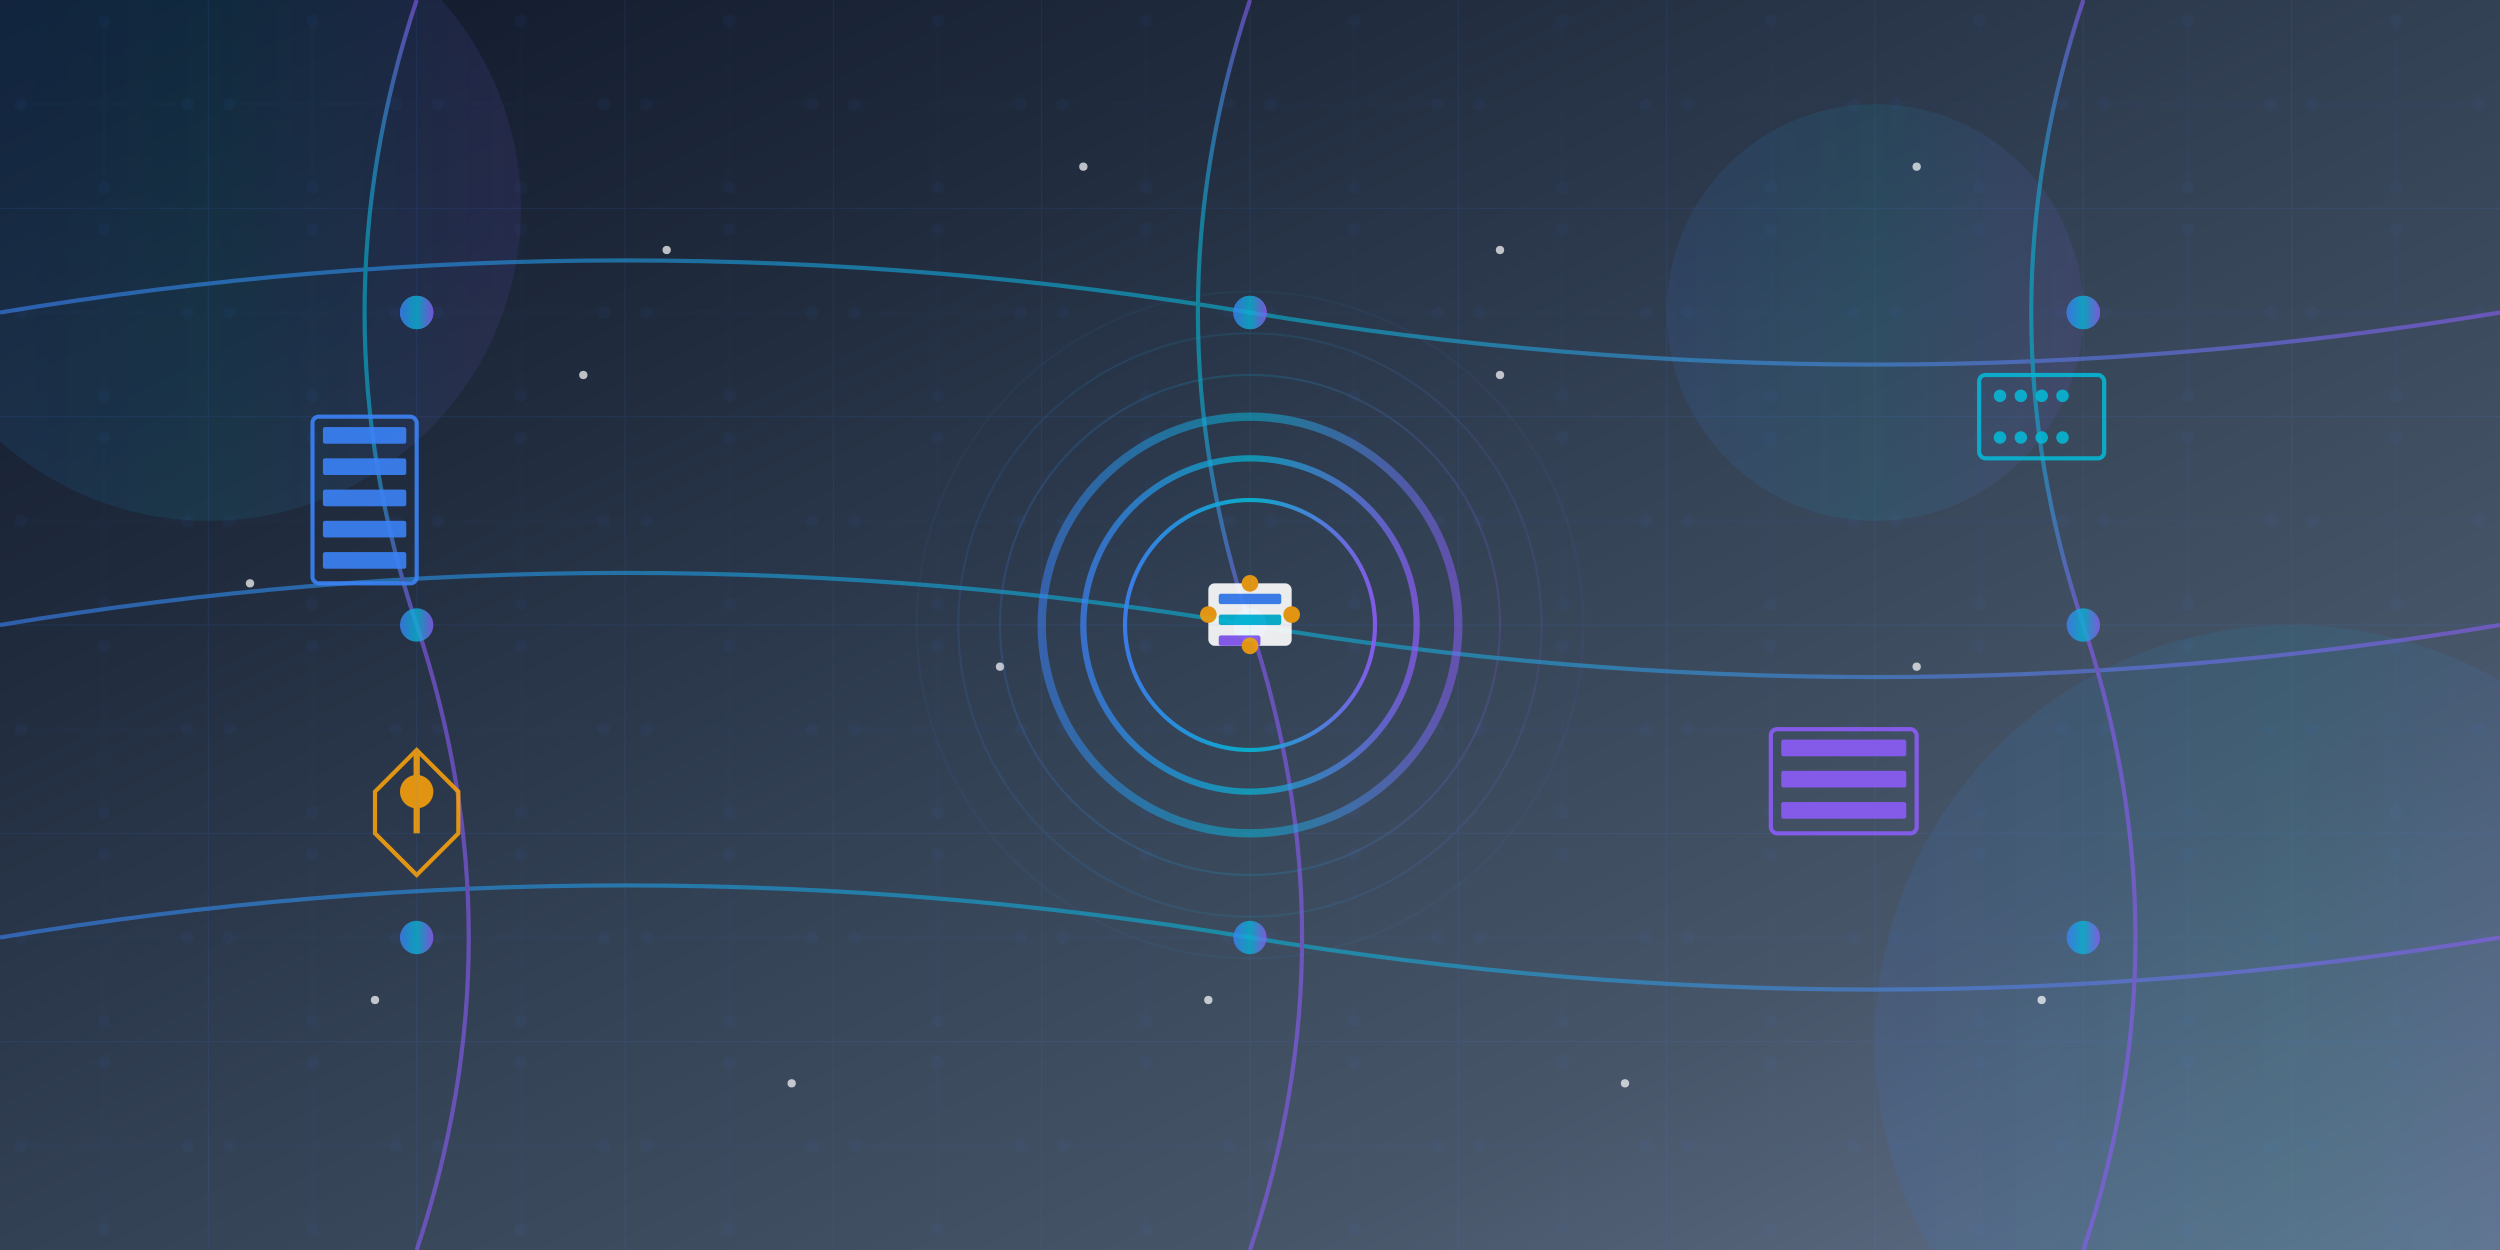 <svg width="1200" height="600" viewBox="0 0 1200 600" xmlns="http://www.w3.org/2000/svg">
  <!-- Definitions -->
  <defs>
    <!-- Main gradient -->
    <linearGradient id="mainGradient" x1="0%" y1="0%" x2="100%" y2="100%">
      <stop offset="0%" style="stop-color:#0f172a;stop-opacity:1" />
      <stop offset="25%" style="stop-color:#1e293b;stop-opacity:1" />
      <stop offset="50%" style="stop-color:#334155;stop-opacity:1" />
      <stop offset="75%" style="stop-color:#475569;stop-opacity:1" />
      <stop offset="100%" style="stop-color:#64748b;stop-opacity:1" />
    </linearGradient>
    
    <!-- Accent gradient -->
    <linearGradient id="accentGradient" x1="0%" y1="0%" x2="100%" y2="0%">
      <stop offset="0%" style="stop-color:#3b82f6;stop-opacity:1" />
      <stop offset="50%" style="stop-color:#06b6d4;stop-opacity:1" />
      <stop offset="100%" style="stop-color:#8b5cf6;stop-opacity:1" />
    </linearGradient>
    
    <!-- Glow filter -->
    <filter id="glow" x="-50%" y="-50%" width="200%" height="200%">
      <feGaussianBlur stdDeviation="4" result="coloredBlur"/>
      <feMerge> 
        <feMergeNode in="coloredBlur"/>
        <feMergeNode in="SourceGraphic"/>
      </feMerge>
    </filter>
    
    <!-- Circuit pattern -->
    <pattern id="circuitPattern" x="0" y="0" width="100" height="100" patternUnits="userSpaceOnUse">
      <rect width="100" height="100" fill="none"/>
      <path d="M 10 50 L 90 50 M 50 10 L 50 90" stroke="#3b82f6" stroke-width="1" opacity="0.3"/>
      <circle cx="10" cy="50" r="3" fill="#3b82f6" opacity="0.5"/>
      <circle cx="90" cy="50" r="3" fill="#3b82f6" opacity="0.5"/>
      <circle cx="50" cy="10" r="3" fill="#3b82f6" opacity="0.5"/>
      <circle cx="50" cy="90" r="3" fill="#3b82f6" opacity="0.5"/>
    </pattern>
  </defs>
  
  <!-- Background -->
  <rect width="1200" height="600" fill="url(#mainGradient)"/>
  
  <!-- Circuit pattern overlay -->
  <rect width="1200" height="600" fill="url(#circuitPattern)" opacity="0.1"/>
  
  <!-- Large geometric shapes -->
  <g opacity="0.1">
    <circle cx="100" cy="100" r="150" fill="url(#accentGradient)"/>
    <circle cx="1100" cy="500" r="200" fill="url(#accentGradient)"/>
    <circle cx="900" cy="150" r="100" fill="url(#accentGradient)"/>
  </g>
  
  <!-- Data flow lines -->
  <g stroke="url(#accentGradient)" stroke-width="2" opacity="0.6" filter="url(#glow)">
    <!-- Horizontal flows -->
    <path d="M 0 150 Q 300 100 600 150 T 1200 150" fill="none"/>
    <path d="M 0 300 Q 300 250 600 300 T 1200 300" fill="none"/>
    <path d="M 0 450 Q 300 400 600 450 T 1200 450" fill="none"/>
    
    <!-- Vertical flows -->
    <path d="M 200 0 Q 150 150 200 300 T 200 600" fill="none"/>
    <path d="M 600 0 Q 550 150 600 300 T 600 600" fill="none"/>
    <path d="M 1000 0 Q 950 150 1000 300 T 1000 600" fill="none"/>
  </g>
  
  <!-- Connection nodes -->
  <g fill="url(#accentGradient)" opacity="0.8" filter="url(#glow)">
    <circle cx="200" cy="150" r="8"/>
    <circle cx="600" cy="150" r="8"/>
    <circle cx="1000" cy="150" r="8"/>
    
    <circle cx="200" cy="300" r="8"/>
    <circle cx="600" cy="300" r="8"/>
    <circle cx="1000" cy="300" r="8"/>
    
    <circle cx="200" cy="450" r="8"/>
    <circle cx="600" cy="450" r="8"/>
    <circle cx="1000" cy="450" r="8"/>
    
    <circle cx="200" cy="150" r="8"/>
    <circle cx="600" cy="150" r="8"/>
    <circle cx="1000" cy="150" r="8"/>
  </g>
  
  <!-- Floating tech icons -->
  <g fill="#ffffff" opacity="0.9">
    <!-- Server rack -->
    <rect x="150" y="200" width="50" height="80" rx="3" fill="none" stroke="#3b82f6" stroke-width="2"/>
    <rect x="155" y="205" width="40" height="8" rx="1" fill="#3b82f6"/>
    <rect x="155" y="220" width="40" height="8" rx="1" fill="#3b82f6"/>
    <rect x="155" y="235" width="40" height="8" rx="1" fill="#3b82f6"/>
    <rect x="155" y="250" width="40" height="8" rx="1" fill="#3b82f6"/>
    <rect x="155" y="265" width="40" height="8" rx="1" fill="#3b82f6"/>
    
    <!-- Network switch -->
    <rect x="950" y="180" width="60" height="40" rx="3" fill="none" stroke="#06b6d4" stroke-width="2"/>
    <circle cx="960" cy="190" r="3" fill="#06b6d4"/>
    <circle cx="970" cy="190" r="3" fill="#06b6d4"/>
    <circle cx="980" cy="190" r="3" fill="#06b6d4"/>
    <circle cx="990" cy="190" r="3" fill="#06b6d4"/>
    <circle cx="960" cy="210" r="3" fill="#06b6d4"/>
    <circle cx="970" cy="210" r="3" fill="#06b6d4"/>
    <circle cx="980" cy="210" r="3" fill="#06b6d4"/>
    <circle cx="990" cy="210" r="3" fill="#06b6d4"/>
    
    <!-- Data center -->
    <rect x="850" y="350" width="70" height="50" rx="3" fill="none" stroke="#8b5cf6" stroke-width="2"/>
    <rect x="855" y="355" width="60" height="8" rx="1" fill="#8b5cf6"/>
    <rect x="855" y="370" width="60" height="8" rx="1" fill="#8b5cf6"/>
    <rect x="855" y="385" width="60" height="8" rx="1" fill="#8b5cf6"/>
    
    <!-- Security shield -->
    <path d="M 180 380 L 200 360 L 220 380 L 220 400 L 200 420 L 180 400 Z" fill="none" stroke="#f59e0b" stroke-width="2"/>
    <path d="M 200 360 L 200 400" stroke="#f59e0b" stroke-width="3" fill="none"/>
    <circle cx="200" cy="380" r="8" fill="#f59e0b"/>
  </g>
  
  <!-- Central hub -->
  <g opacity="0.9">
    <!-- Main circle -->
    <circle cx="600" cy="300" r="100" fill="none" stroke="url(#accentGradient)" stroke-width="4" opacity="0.6"/>
    <circle cx="600" cy="300" r="80" fill="none" stroke="url(#accentGradient)" stroke-width="3" opacity="0.8"/>
    <circle cx="600" cy="300" r="60" fill="none" stroke="url(#accentGradient)" stroke-width="2" opacity="1"/>
    
    <!-- Central icon -->
    <g fill="#ffffff">
      <!-- Computer/server icon -->
      <rect x="580" y="280" width="40" height="30" rx="3"/>
      <rect x="585" y="285" width="30" height="5" rx="1" fill="#3b82f6"/>
      <rect x="585" y="295" width="30" height="5" rx="1" fill="#06b6d4"/>
      <rect x="585" y="305" width="20" height="5" rx="1" fill="#8b5cf6"/>
      
      <!-- Connection points -->
      <circle cx="600" cy="280" r="4" fill="#f59e0b"/>
      <circle cx="600" cy="310" r="4" fill="#f59e0b"/>
      <circle cx="580" cy="295" r="4" fill="#f59e0b"/>
      <circle cx="620" cy="295" r="4" fill="#f59e0b"/>
    </g>
    
    <!-- Radiating lines -->
    <g stroke="url(#accentGradient)" stroke-width="2" opacity="0.6">
      <line x1="600" y1="200" x2="600" y2="240"/>
      <line x1="600" y1="360" x2="600" y2="400"/>
      <line x1="520" y1="300" x2="560" y2="300"/>
      <line x1="640" y1="300" x2="680" y2="300"/>
    </g>
  </g>
  
  <!-- Floating data particles -->
  <g fill="#ffffff" opacity="0.7">
    <circle cx="120" cy="280" r="2"/>
    <circle cx="280" cy="180" r="2"/>
    <circle cx="480" cy="320" r="2"/>
    <circle cx="720" cy="180" r="2"/>
    <circle cx="920" cy="320" r="2"/>
    <circle cx="180" cy="480" r="2"/>
    <circle cx="380" cy="520" r="2"/>
    <circle cx="580" cy="480" r="2"/>
    <circle cx="780" cy="520" r="2"/>
    <circle cx="980" cy="480" r="2"/>
    <circle cx="320" cy="120" r="2"/>
    <circle cx="520" cy="80" r="2"/>
    <circle cx="720" cy="120" r="2"/>
    <circle cx="920" cy="80" r="2"/>
  </g>
  
  <!-- Subtle grid -->
  <g stroke="#3b82f6" stroke-width="0.5" opacity="0.1">
    <line x1="0" y1="100" x2="1200" y2="100"/>
    <line x1="0" y1="200" x2="1200" y2="200"/>
    <line x1="0" y1="300" x2="1200" y2="300"/>
    <line x1="0" y1="400" x2="1200" y2="400"/>
    <line x1="0" y1="500" x2="1200" y2="500"/>
    
    <line x1="100" y1="0" x2="100" y2="600"/>
    <line x1="200" y1="0" x2="200" y2="600"/>
    <line x1="300" y1="0" x2="300" y2="600"/>
    <line x1="400" y1="0" x2="400" y2="600"/>
    <line x1="500" y1="0" x2="500" y2="600"/>
    <line x1="600" y1="0" x2="600" y2="600"/>
    <line x1="700" y1="0" x2="700" y2="600"/>
    <line x1="800" y1="0" x2="800" y2="600"/>
    <line x1="900" y1="0" x2="900" y2="600"/>
    <line x1="1000" y1="0" x2="1000" y2="600"/>
    <line x1="1100" y1="0" x2="1100" y2="600"/>
  </g>
  
  <!-- Animated elements (CSS animations can be applied) -->
  <g class="pulse" opacity="0.6">
    <circle cx="600" cy="300" r="120" fill="none" stroke="url(#accentGradient)" stroke-width="1" opacity="0.3"/>
    <circle cx="600" cy="300" r="140" fill="none" stroke="url(#accentGradient)" stroke-width="1" opacity="0.2"/>
    <circle cx="600" cy="300" r="160" fill="none" stroke="url(#accentGradient)" stroke-width="1" opacity="0.1"/>
  </g>
</svg>
